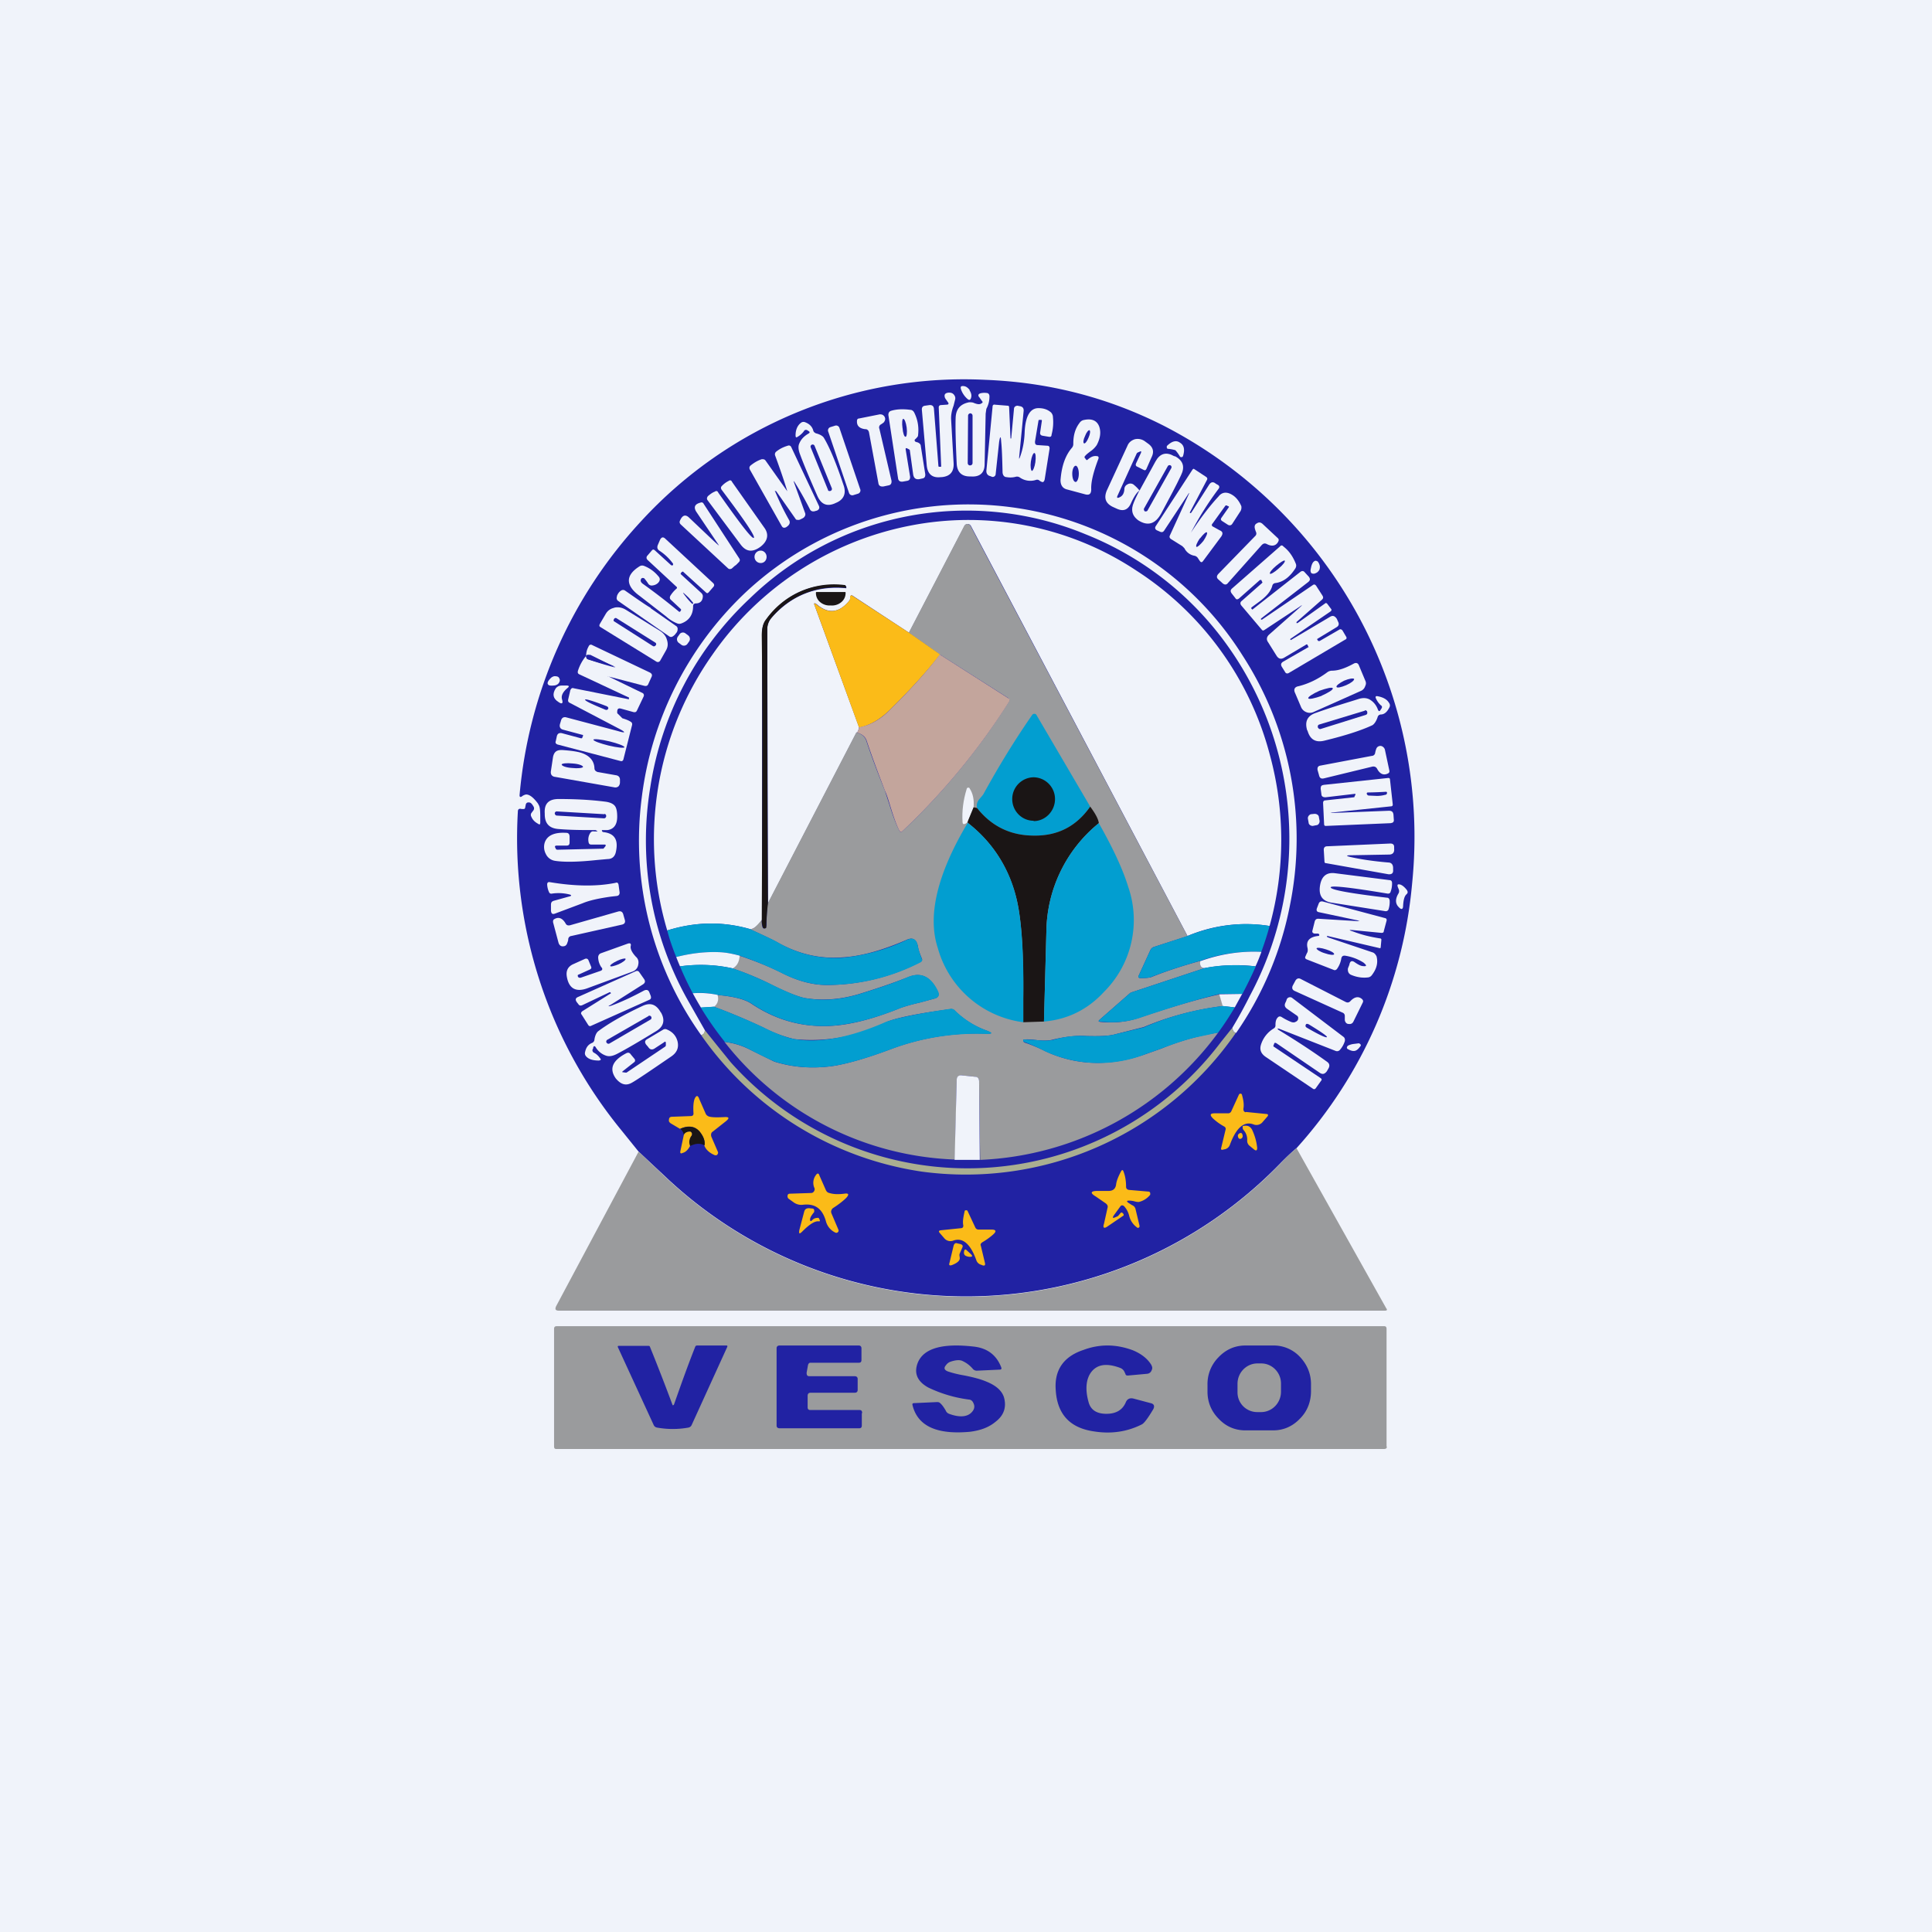 <!-- by TradingView --><svg width="56" height="56" viewBox="0 0 56 56" xmlns="http://www.w3.org/2000/svg"><path fill="#F0F3FA" d="M0 0h56v56H0z"/><path d="M37.58 33.28c-.18.15-.33.3-.45.42a12.68 12.68 0 0 1-17.85.4l-.77-.72-.5-.62a13.36 13.36 0 0 1-3-9.23c0-.08.04-.1.11-.08h.04c.03 0 .05 0 .06-.03l.02-.1c.01-.04.04-.07.1-.06.04 0 .08.04.12.11a.1.1 0 0 1 0 .12l-.06.08a.1.1 0 0 0 0 .1c.04.1.11.16.2.21.04.03.06.02.06-.04v-.16c0-.19-.01-.31-.06-.37v-.01c-.14-.19-.26-.28-.36-.27a.28.28 0 0 0-.12.06c-.04.02-.06.01-.06-.04a13.4 13.4 0 0 1 3.53-7.95 12.7 12.7 0 0 1 9.98-4.09c1.82.07 3.55.51 5.18 1.34a13.4 13.4 0 0 1 7.18 13.27 13.2 13.2 0 0 1-3.35 7.66Z" fill="#2122A3"/><path d="M28.1 11.31c.06.09.07.17.04.24-.02.05-.05.05-.09.02a.65.65 0 0 1-.2-.3c-.01-.06 0-.08.06-.08.08 0 .14.04.2.12ZM27.28 13.5l-.07-1.69c0-.05.03-.07.08-.07l.14-.01c.07 0 .08-.03.04-.08l-.07-.1a.78.78 0 0 0-.01-.02c-.03-.09 0-.14.11-.15.06 0 .11.01.15.06.04.05.05.1.03.16l-.04.16c-.06.16-.08.3-.07.42l.07 1.23c.02.26-.1.4-.35.42h-.02c-.25.03-.39-.09-.41-.36l-.14-1.6c0-.07.03-.1.09-.11l.14-.02c.07 0 .11.03.12.1l.13 1.66c0 .02 0 .02.02.03h.04c.02 0 .02 0 .02-.02Z" fill="#F0F3FA"/><path d="m28.46 11.62-.07-.1c-.05-.05-.04-.1.03-.12.04-.01.1-.02.17-.01.06 0 .09.04.09.1 0 .13-.03.25-.09.36l-.02.14-.03 1.46c0 .25-.13.38-.4.36h-.03c-.24 0-.37-.13-.38-.38-.03-.63-.04-1.07-.03-1.32.01-.26.14-.4.39-.45.05 0 .1 0 .14.02.1.04.17.05.22.01.04-.02.04-.04.01-.07ZM29.56 13.26c.08-.21.13-.46.14-.73.02-.47.16-.7.4-.7.15 0 .27.04.37.13.03.04.05.08.05.13.02.19 0 .36-.04.51 0 .05-.03.07-.08.06l-.18-.03c-.06-.01-.08-.05-.07-.1l.05-.34-.01-.02h-.06c-.02 0-.03.01-.03.03l-.1.6c0 .06.01.09.06.1l.3.02c.05 0 .07.04.06.1l-.14.88c-.02.07-.05.09-.1.06a.15.15 0 0 1-.05-.03.1.1 0 0 0-.1-.02.53.53 0 0 1-.47-.07.14.14 0 0 0-.12-.02.6.6 0 0 1-.26.01c-.07 0-.11-.05-.12-.13-.01-.42-.02-.72-.04-.89-.01-.18-.03-.18-.06 0l-.1.93c0 .03-.02.06-.04.07a.08.08 0 0 1-.09 0l-.06-.02c-.06-.03-.08-.08-.08-.14l.18-1.86c0-.05.03-.07.07-.06l.37.03c.03 0 .04.02.04.05l.04.9h.02l.08-.85c0-.07.05-.1.11-.1l.04.01c.1.01.14.06.13.15l-.13 1.34c0 .05 0 .05.02 0ZM26.53 12.8a.2.2 0 0 0 .06.02c.06.02.1.06.1.11l.13.82c0 .07-.02.11-.09.12l-.09.02c-.1.01-.15-.03-.17-.13l-.1-.72-.03-.02-.06-.03c-.02 0-.03 0-.03.03l.13.8c0 .07-.02.11-.1.12l-.11.02c-.08.01-.13-.02-.14-.1l-.28-1.83c0-.06.02-.1.07-.12.16-.05.35-.06.57-.03.05 0 .09.04.11.08.1.2.14.42.11.66 0 .02-.01.04-.04.07a.32.32 0 0 1-.04.04c-.03.02-.02.05 0 .07Z" fill="#F0F3FA"/><path d="M28.13 11.98a.07.07 0 0 0-.07.07l-.01 1.37c0 .04.03.07.06.07h.01c.04 0 .07-.03.07-.07v-1.37a.07.07 0 0 0-.06-.07Z" fill="#2122A3"/><path d="M25.08 12.44c-.17-.02-.25-.1-.24-.24 0-.04.02-.07.06-.07l.6-.12c.06 0 .1.01.14.07.03.06.02.1-.02.16a.65.65 0 0 1-.1.07.1.1 0 0 0-.03.12l.35 1.5c.01.08-.02.13-.09.14l-.14.03c-.09.01-.14-.02-.15-.1l-.27-1.46c-.01-.06-.05-.1-.1-.1Z" fill="#F0F3FA"/><path d="M26.16 12.4c.01.15.05.27.09.26.03 0 .05-.12.03-.27-.02-.14-.06-.25-.1-.25-.03 0-.04.13-.02.27Z" fill="#2122A3"/><path d="M31.45 13.22c-.02.02-.02.04 0 .06l.03.04c.01.02.03.02.05 0 .09-.08.17-.11.25-.1.06 0 .08.03.05.1-.14.37-.21.66-.2.86 0 .13-.05.18-.17.15l-.52-.14c-.14-.03-.2-.13-.2-.27.03-.41.14-.72.33-.94a.17.17 0 0 0 .04-.12c0-.23.05-.43.18-.6a.2.2 0 0 1 .1-.08c.24-.06.4 0 .47.18.06.17.03.35-.07.54a.69.69 0 0 1-.18.18c-.08.06-.13.1-.16.14ZM23.43 12.57c.05-.03.05-.05 0-.08l-.03-.02c-.04-.02-.08-.01-.1.03a.6.6 0 0 1-.18.16c-.04.03-.06.02-.06-.04 0-.17.06-.29.15-.36a.12.12 0 0 1 .13-.02c.13.05.2.13.23.23.01.05.04.07.08.09.12.03.2.08.23.13.18.3.37.77.57 1.37.09.25 0 .43-.23.52l-.02.01c-.23.1-.4.03-.51-.22-.22-.5-.39-.9-.5-1.2-.05-.13-.06-.24-.02-.32.05-.12.14-.21.26-.28ZM24.2 12.34l-.13.04a.1.1 0 0 0-.06.14l.6 1.77a.1.1 0 0 0 .13.06l.13-.04a.1.1 0 0 0 .06-.14l-.6-1.77a.1.1 0 0 0-.13-.06Z" fill="#F0F3FA"/><path d="M31.45 12.64c-.05.1-.06.2-.03.21.03.02.09-.06.13-.16.05-.11.06-.2.03-.22-.03-.01-.09.06-.13.17Z" fill="#2122A3"/><path d="M33.03 14.22c-.07.04-.16.17-.25.37-.09.2-.23.24-.42.15l-.11-.05c-.2-.1-.26-.25-.17-.47l.6-1.3c.04-.1.12-.16.22-.19.1-.02.19 0 .27.05l.11.08c.14.1.18.23.1.39l-.15.34c-.02.04-.04.05-.08.03l-.18-.09c-.05-.02-.06-.05-.04-.1l.14-.3c.02-.05 0-.06-.03-.04l-.07.03-.02.02-.55 1.21c-.04.08-.02.1.06.06.08-.04.12-.11.13-.22 0-.07.03-.12.09-.15a.16.16 0 0 1 .17 0c.05.04.12.1.18.18ZM34.2 12.83c.12.07.15.2.09.39-.01.02-.02.03-.04.03s-.04 0-.05-.02a1.07 1.07 0 0 0-.13-.18 1 1 0 0 0-.21-.04.04.04 0 0 1-.04-.03v-.05c.14-.14.27-.18.38-.1Z" fill="#F0F3FA"/><path d="M23.53 12.89a.06.06 0 0 0-.03.08l.5 1.23c0 .03.04.04.07.03a.06.06 0 0 0 .04-.08l-.5-1.23a.06.06 0 0 0-.08-.03Z" fill="#2122A3"/><path d="M23.23 15.04a.3.3 0 0 1-.07.03c-.05 0-.09 0-.1-.03l-.56-.8-.03-.01c-.01 0-.02 0 0 .02.1.24.23.52.4.82.04.07.02.13-.04.18l-.04.03c-.06.03-.1.02-.13-.03l-.92-1.63c-.03-.05-.02-.1.02-.13.1-.08.2-.14.32-.18.05 0 .08 0 .11.04l.63.89s-.1-.35-.35-1.03a.1.1 0 0 1 .03-.12c.1-.08.2-.13.33-.17.05-.02.09 0 .11.05l.8 1.7c.02.06 0 .1-.06.13l-.04.01c-.08.03-.14.01-.17-.06a10.44 10.44 0 0 0-.46-.81v.03l.33.91c.01.04 0 .08-.04.12a.29.29 0 0 1-.07.04Z" fill="#F0F3FA"/><path d="M29.88 13.38c-.02.14 0 .26.03.27.03 0 .08-.11.1-.25.02-.15.01-.27-.03-.27-.03 0-.08.1-.1.25Z" fill="#2122A3"/><path d="m33.03 14.22.46-.84c.13-.24.31-.29.54-.16l.04.01c.23.13.28.31.16.55-.14.3-.34.67-.57 1.1-.17.31-.39.38-.67.2-.13-.1-.19-.21-.17-.37.01-.08.07-.22.16-.4l.05-.1Z" fill="#F0F3FA"/><path d="M31.08 13.73c0 .13.04.24.1.24.04 0 .09-.1.09-.24 0-.12-.04-.23-.09-.23-.05 0-.1.1-.1.23ZM33.93 13.5v-.01a.06.06 0 0 0-.08.02l-.69 1.23c-.01.02 0 .06.02.08.03.01.07 0 .08-.02l.69-1.23a.06.06 0 0 0-.02-.08Z" fill="#2122A3"/><path d="m34.53 14.86.51-.8c.06-.1.13-.1.2-.04l.07.04c.04.03.04.07.01.11a9.2 9.2 0 0 0-.8 1.27c.26-.4.53-.76.8-1.05.1-.13.24-.14.39-.05.12.07.21.19.27.33.01.05 0 .1-.02.14l-.24.37c-.03.05-.08.06-.13.03l-.17-.11c-.04-.03-.04-.06-.01-.1l.21-.3v-.02l-.05-.02c-.02-.02-.05-.01-.06.01l-.36.5c-.04.04-.03.08.02.1l.18.1c.1.04.1.1.05.18l-.52.7c-.04.06-.07.06-.11 0l-.04-.06a.16.16 0 0 0-.1-.08.4.4 0 0 1-.3-.22l-.06-.06-.32-.2c-.05-.03-.06-.07-.04-.11l.54-1.18c.03-.06.02-.07-.02 0l-.68 1.03c-.03.05-.07.07-.13.04l-.09-.04c-.05-.03-.06-.07-.03-.12l1.06-1.63c.02-.03.04-.04.06-.02l.35.23c.02.02.03.04.02.07l-.5.95v.02c.01.01.02 0 .04-.01ZM22.04 15.85c-.22.16-.4.15-.56-.05l-.97-1.3c-.03-.04-.02-.08.01-.12.06-.05.12-.1.2-.13.04-.03.08-.02.1.03.64.91.98 1.35 1.03 1.31.05-.04-.26-.5-.93-1.39-.03-.04-.03-.08 0-.11a.68.68 0 0 1 .2-.15c.04-.03.08-.02.1.03l.93 1.32c.15.2.1.4-.11.56ZM21.31 16.39l-.1.09c-.04.02-.07.02-.1 0l-1.38-1.28c-.03-.03-.04-.07-.02-.11.07-.16.16-.19.27-.08.57.54.85.81.86.8l-.66-.98c-.08-.13-.04-.22.12-.26.05-.02.08 0 .1.04l1.03 1.58c.02.03.02.07-.01.1a2.3 2.3 0 0 1-.1.1ZM35.83 29.94c-.06-.01-.1-.06-.11-.15.18-.3.35-.61.51-.93a9.63 9.63 0 0 0-.8-10.35 9.26 9.26 0 0 0-3.98-3.03 9.02 9.02 0 0 0-9.71 1.86 9.46 9.46 0 0 0-2.89 5.47 9.44 9.44 0 0 0 1.08 6.17l.5.88c0 .09-.04.13-.11.14a9.72 9.72 0 0 1-1.72-6.87 9.83 9.83 0 0 1 2.97-5.92 9.46 9.46 0 0 1 9.05-2.24 9.35 9.35 0 0 1 5.39 4.02 9.76 9.76 0 0 1 1.38 7.25 9.74 9.74 0 0 1-1.56 3.7Z" fill="#F0F3FA"/><path d="M36.8 26.84a4.35 4.35 0 0 0-2.38.29l-6.28-11.89a.1.1 0 0 0-.09-.05.1.1 0 0 0-.09.05l-1.61 3.1-1.63-1.07c-.03-.02-.05-.02-.07.01v.04c0 .04-.02.07-.04.1-.29.35-.6.38-.93.1-.08-.06-.1-.04-.06.05l1.28 3.51c-.02.1-.04.15-.07.15l-2.57 4.96-.02-7.94a.5.5 0 0 1 .12-.34c.57-.65 1.3-.94 2.16-.86.01 0 .02 0 .01-.01V17l-.03-.03c-.96-.1-1.72.23-2.3 1-.08.1-.12.25-.11.45v8.24c-.14.2-.26.28-.35.27-.8-.23-1.6-.21-2.4.04a9.28 9.28 0 0 1 1.3-7.98 9.1 9.1 0 0 1 5.72-3.75 8.8 8.8 0 0 1 6.58 1.3 9.1 9.1 0 0 1 3.87 5.35 9.37 9.37 0 0 1-.01 4.95ZM36.57 15.8l-.97 1.09c-.05.07-.11.07-.18 0l-.1-.09c-.06-.05-.06-.1-.01-.16l1.07-1.1a.1.1 0 0 0 .03-.11.72.72 0 0 1-.04-.12c-.01-.06 0-.11.06-.14.06-.04.11-.03.16.01l.45.42c.03.03.03.06.01.1-.06.12-.18.15-.33.07-.06-.03-.1-.02-.15.03Z" fill="#F0F3FA"/><path d="m34.43 27.13-.99.32a.17.17 0 0 0-.1.1l-.33.72c-.03.05-.01.08.05.08.17 0 .28-.01.34-.04.45-.18.92-.33 1.4-.46-.03.14.01.21.12.21l-2.11.7a.18.18 0 0 0-.06.03l-.88.77c-.04.04-.03.05.02.06.4.04.79 0 1.13-.12.89-.3 1.66-.53 2.33-.68l.1.34c-.8.1-1.56.3-2.3.61l-.83.21c-.18.05-.45.06-.83.05-.3-.02-.62.02-.96.1-.13.04-.31.04-.55.01a1.63 1.63 0 0 0-.3-.01c-.01 0-.02 0-.02.02v.04l.04.03c.18.06.38.14.6.25.9.42 1.88.45 2.92.08l.45-.16a7.2 7.2 0 0 1 1.64-.46 9.03 9.03 0 0 1-6.9 3.69l-.03-2.27c0-.09-.04-.13-.12-.14l-.38-.04c-.1 0-.14.04-.15.14l-.05 2.3A8.89 8.89 0 0 1 21 30.2c.25.03.5.1.75.23l.69.34c.54.17 1.1.21 1.69.13.4-.06.97-.22 1.69-.49a7.1 7.1 0 0 1 2.75-.45c.2.01.2-.02.02-.09a2.53 2.53 0 0 1-.92-.58.14.14 0 0 0-.12-.04c-.98.13-1.6.26-1.87.38a4.81 4.81 0 0 1-2.65.49 3.8 3.8 0 0 1-.91-.34c-.47-.22-.94-.42-1.43-.6.1-.08.14-.19.1-.34.46.04.8.12 1 .26.66.44 1.37.65 2.12.64.61 0 1.34-.18 2.18-.52.11-.04.3-.1.57-.16l.44-.12c.1-.03.13-.1.08-.2-.2-.43-.48-.57-.85-.42-.43.17-.9.33-1.42.49-.56.17-1.09.2-1.58.12-.2-.04-.56-.18-1.05-.43a8.3 8.3 0 0 0-1.05-.43c.12-.07.19-.2.2-.37.42.14.83.3 1.23.5.47.24.9.35 1.3.35a5.9 5.9 0 0 0 2.72-.67c.04-.02.06-.05.04-.1-.06-.14-.1-.25-.11-.33-.04-.22-.15-.3-.35-.2-.7.3-1.3.47-1.85.5-.65.05-1.27-.1-1.85-.42-.14-.08-.41-.21-.83-.4.1.01.2-.08.35-.27 0 .08 0 .15.02.21.01.03.03.05.06.04.02 0 .03 0 .04-.02l.02-.07c0-.25.01-.46.03-.63l2.57-4.96c.15.04.25.12.29.24.15.45.33.93.54 1.45l.14.43c.1.33.2.58.28.73.02.04.05.05.08.02a19.4 19.4 0 0 0 3.1-3.77c.02-.04 0-.07-.03-.1l-1.98-1.26-.9-.63 1.61-3.1a.1.1 0 0 1 .1-.05.1.1 0 0 1 .08.05l6.29 11.89Z" fill="#9A9B9D"/><path d="M34.78 15.6c-.08.12-.13.23-.1.25.02.02.11-.06.2-.17.08-.12.13-.23.1-.25-.02-.02-.11.06-.2.18Z" fill="#2122A3"/><path d="M20.09 17.57c0 .25-.12.42-.34.5a.16.16 0 0 1-.12 0c-.1-.04-.21-.1-.32-.2l-.76-.59c-.42-.3-.43-.6-.02-.86a.14.14 0 0 1 .13-.02 1 1 0 0 1 .42.3c.06.06.06.13-.01.2a.27.27 0 0 1-.16.07.12.12 0 0 1-.12-.05 1.2 1.2 0 0 0-.12-.16c-.06-.02-.09 0-.1.06 0 .04.02.07.06.1.35.25.7.52 1.04.8.02.02.03.02.05 0l.02-.03v-.03l-.3-.28c-.03-.03-.03-.07-.01-.11a.9.9 0 0 1 .17-.2c.03-.02.03-.05 0-.07l-.83-.77c-.04-.04-.04-.09 0-.13l.12-.14c.03-.04.06-.04.1 0l.46.42.02.01c.02 0 .03 0 .04-.02v-.03a1.5 1.5 0 0 0-.4-.38c-.06-.04-.07-.1-.04-.17l.06-.14c.04-.08.09-.1.16-.03l1.38 1.28c.04.04.04.08 0 .12l-.13.15c-.03.03-.05.03-.08 0l-.65-.59c-.01-.02-.03-.01-.05 0l-.03.04v.02l.6.55c.03.03.05.07.04.12-.01.11-.08.18-.2.18-.05 0-.08.03-.08.08ZM37.65 17.6l-1 .66c-.03.02-.05.02-.07 0l-.6-.71c-.04-.05-.03-.1.01-.13l.59-.52c.01-.01.02-.03 0-.04l-.02-.05h-.04l-.61.54c-.04.03-.08.03-.1-.01l-.11-.14c-.04-.06-.04-.1.02-.15l1.38-1.21c.03-.04.07-.04.1 0 .17.13.28.3.36.5.02.05.01.09-.01.13-.16.25-.35.4-.58.43a.1.1 0 0 0-.09.07c-.04.17-.18.33-.42.5l-.19.14v.03l.03.03 1.4-1.1c.05-.03.09-.02.12.02l.12.13c.04.06.04.1-.02.15l-1.37 1.06v.03h.03l1.47-1c.04-.03.07-.02.1.02l.18.28c.03.05.03.08-.01.12l-.74.65v.03h.03l.8-.57c.02-.02.04-.01.06.01l.12.16c.01.02 0 .04-.02.06l-1.17.8v.01c0 .02.01.02.02.02l1.13-.67c.08-.05.14-.03.2.06l.03.07c.04.07.03.13-.04.17l-.56.34v.02l.03.04h.04l.57-.33c.03-.02.06-.01.09.02l.1.17c.03.04.03.08-.02.1l-1.64.97c-.04.02-.08.01-.1-.03l-.1-.16c-.03-.06-.02-.1.04-.14l.73-.42c.01 0 .02-.01 0-.02l-.02-.05c-.01-.01-.03-.02-.05 0l-.64.38c-.08.04-.14.03-.2-.05l-.25-.4c-.06-.08-.05-.16.03-.23l.87-.77c.11-.1.1-.1-.01-.02ZM22.05 16.32c.1 0 .17-.08.17-.18 0-.1-.08-.18-.17-.18-.1 0-.18.08-.18.18 0 .1.08.18.18.18Z" fill="#F0F3FA"/><path d="M37.06 16.48c.12-.1.2-.2.18-.23-.02-.02-.13.05-.25.15-.12.1-.2.2-.18.23.02.02.13-.04.25-.15Z" fill="#2122A3"/><path d="M38.25 16.5c-.03.07-.08.11-.16.13-.06 0-.09-.01-.1-.06-.01-.03 0-.08.02-.16.02-.07.05-.12.07-.13.04-.04.08-.03.12 0 .05.07.07.14.05.21Z" fill="#F0F3FA"/><path d="M22.26 26.19a6.56 6.56 0 0 0-.05.7.07.07 0 0 1-.04.02c-.03 0-.05 0-.06-.04a.59.59 0 0 1-.03-.2c.02-4.03.02-6.77 0-8.25 0-.2.04-.36.12-.46a2.42 2.42 0 0 1 2.3-1l.02.04.01.04h-.01a2.43 2.43 0 0 0-2.16.87.5.5 0 0 0-.12.34c0 2.61 0 5.26.02 7.94Z" fill="#1A1515"/><path d="m18.86 17.63.73.51a.1.1 0 0 1 .05.11c0 .04-.02.08-.05.11a.27.27 0 0 1-.08.08c-.04.03-.08.03-.12 0a435.6 435.6 0 0 1-1.47-1.02.1.1 0 0 1-.04-.12c0-.03.02-.07.04-.1a.26.26 0 0 1 .08-.08.1.1 0 0 1 .12 0c.33.23.57.4.74.5Z" fill="#F0F3FA"/><path d="M24.49 17.16c.01 0 .02 0 .02.02v.01c0 .1-.04.19-.12.26a.42.42 0 0 1-.3.1h-.03a.42.42 0 0 1-.29-.1.34.34 0 0 1-.12-.26c0-.02 0-.03.02-.03h.82Z" fill="#1A1515"/><path d="M20.06 17.5a1.84 1.84 0 0 1-.17-.19c-.14-.18-.12-.17.08.02l.12.14v.03h-.03Z" fill="#2122A3"/><path d="m26.35 18.34.9.63c-.37.48-.86 1.02-1.47 1.62-.29.28-.58.44-.88.5l-1.28-3.52c-.04-.1-.02-.1.06-.04.33.27.64.24.93-.11a.13.13 0 0 0 .03-.1v-.04c.03-.03.05-.03.07-.01l1.64 1.07Z" fill="#FBBB18"/><path d="M17.41 18.18c-.04-.02-.05-.05-.02-.1l.17-.29c.06-.1.14-.15.26-.18.11-.02.22 0 .33.07l.97.6c.1.06.18.15.21.26.04.12.03.22-.03.32l-.17.3c-.03.03-.06.04-.1.02l-1.62-1Z" fill="#F0F3FA"/><path d="m19 18.63-1.13-.71a.05.05 0 0 0-.07.02c-.02.03-.02.06 0 .07l1.13.72c.03.01.06 0 .07-.02a.05.05 0 0 0 0-.08Z" fill="#2122A3"/><path d="m19.95 18.42-.08-.06a.12.12 0 0 0-.17.02l-.05.07a.13.13 0 0 0 .02.18l.08.06c.05.04.13.03.17-.02l.05-.07a.13.13 0 0 0-.02-.18ZM16.99 19.01c0 .06.02.09.05.1a14.22 14.22 0 0 0 .8.22 30.62 30.62 0 0 0-.8-.35.09.09 0 0 0-.05.03c0-.1.02-.18.07-.27.02-.05.06-.07.11-.04l1.66.79c.06.03.08.07.06.12l-.1.22c-.02.05-.06.06-.11.05l-1.04-.27c-.05-.02-.05-.01 0 0l.99.48c.03.02.04.05.03.09l-.2.42c-.02.04-.05.05-.1.04l-.36-.1c-.08-.02-.11.01-.11.1 0 .02 0 .04.02.05l.13.13c.1.03.18.06.24.1.04.02.05.06.04.1l-.25.99c-.01.04-.04.06-.08.05l-1.83-.48c-.05-.02-.07-.05-.05-.1l.03-.14c.02-.08.07-.1.14-.09l.56.15c.02 0 .04 0 .04-.03l.02-.04c0-.02 0-.03-.02-.03l-.56-.15c-.08-.02-.11-.08-.09-.16l.03-.1c.02-.08.07-.11.14-.1l1.51.4c.23.07.24.04.03-.07l-1.43-.75c-.04-.02-.05-.05-.04-.1l.06-.26c.02-.05.05-.08.1-.06l1.6.32v-.04c0-.01 0-.02-.02-.02l-1.41-.66c-.05-.02-.06-.05-.05-.1.05-.16.13-.31.24-.44Z" fill="#F0F3FA"/><path d="M24.83 21.23c.02 0 .05-.05.07-.15.3-.05.6-.21.88-.49.61-.6 1.1-1.14 1.46-1.62l1.99 1.27c.04.02.04.05.02.1a19.4 19.4 0 0 1-3.1 3.76c-.03.03-.05.02-.08-.02-.08-.15-.17-.4-.27-.73-.06-.2-.11-.35-.15-.43-.2-.52-.38-1-.53-1.45-.04-.12-.14-.2-.3-.24Z" fill="#C3A59C"/><path d="M16.99 19.01a.09.09 0 0 1 .06-.03h.06a30.6 30.6 0 0 1 .73.37c-.24-.06-.5-.14-.8-.24-.03-.01-.05-.04-.05-.1Z" fill="#2122A3"/><path d="M38.61 19.44c.19 0 .4-.08.62-.2.07-.04.13-.03.16.05l.18.43c.03.06.03.11 0 .17a.22.22 0 0 1-.11.13l-1.39.62a.26.26 0 0 1-.21 0 .27.27 0 0 1-.15-.15l-.17-.4c-.05-.1-.02-.18.1-.2.28-.07.56-.2.84-.41a.24.24 0 0 1 .13-.04ZM16.21 19.66c.03.05.02.1-.03.16a.21.21 0 0 1-.13.05c-.1.01-.15 0-.17-.04-.02-.03 0-.09.07-.16a.2.2 0 0 1 .12-.07c.07 0 .12.01.14.06Z" fill="#F0F3FA"/><path d="M39.02 19.86c.14-.06.24-.14.23-.18-.02-.03-.15-.01-.29.05-.14.07-.24.15-.22.18.01.04.14.01.28-.05Z" fill="#2122A3"/><path d="M16.28 19.87h.14c.08 0 .09.03.02.08-.13.11-.18.22-.15.32.04.12 0 .15-.1.08-.16-.1-.19-.23-.08-.4.04-.05.1-.08.17-.08Z" fill="#F0F3FA"/><path d="M38.3 20.17c.2-.09.35-.18.33-.22-.01-.04-.18 0-.38.07-.2.09-.34.18-.33.22.02.04.19 0 .39-.07Z" fill="#2122A3"/><path d="M39.94 20.57c.02.05.05.06.08 0l.02-.03c.03-.04.02-.08-.02-.1a.62.62 0 0 1-.14-.2c-.02-.05 0-.07.05-.06.16.03.27.09.33.19.03.04.04.09.01.14-.06.12-.14.2-.25.2a.1.1 0 0 0-.09.08c-.04.12-.1.2-.15.23-.32.15-.78.3-1.4.45-.25.06-.41-.04-.48-.29l-.01-.01c-.08-.26.01-.43.26-.51.5-.18.92-.3 1.23-.4.13-.04.23-.03.31.01.11.06.2.16.25.3Z" fill="#F0F3FA"/><path d="M17.63 20.54c-.02.04-.05.05-.11.02-.39-.16-.57-.25-.56-.28 0-.03.21.03.6.18.06.02.08.05.07.08ZM39.56 20.6l-1.32.4a.06.06 0 0 0-.04.08v.01c.02.03.05.05.08.04l1.31-.41c.03-.01.05-.04.04-.07v-.02a.06.06 0 0 0-.07-.04Z" fill="#2122A3"/><path d="M31.6 23.38c-.4.57-.94.85-1.63.84-.68 0-1.23-.27-1.65-.8-.02-.09 0-.17.06-.25.08-.09.13-.15.14-.18.44-.8.9-1.55 1.4-2.27a.07.07 0 0 1 .06-.03c.03 0 .05.01.06.03l1.56 2.66Z" fill="#029ED0"/><path d="M17.64 21.61c.25.06.45.08.46.05 0-.04-.19-.11-.43-.17-.25-.06-.46-.08-.47-.05 0 .04.2.11.44.17Z" fill="#2122A3"/><path d="M39.92 22.29c-.03-.06-.08-.08-.14-.07l-1.4.34c-.08.02-.13 0-.15-.1l-.04-.14c-.01-.07.01-.12.09-.13l1.48-.28a.1.1 0 0 0 .1-.09.64.64 0 0 1 .03-.11c.02-.06.07-.09.13-.09.06.01.1.05.12.1l.13.61c.01.04 0 .07-.04.09-.12.06-.23.02-.31-.13ZM17.34 22.38l.51.09c.08.01.12.06.12.13v.07c0 .05-.01.08-.04.12a.14.14 0 0 1-.13.03l-1.7-.3c-.1-.01-.15-.07-.13-.18l.06-.4c.03-.14.1-.2.24-.2h.03c.28.02.48.05.6.1.2.08.32.22.33.42 0 .07.04.1.1.12Z" fill="#F0F3FA"/><path d="M16.58 22.26c.17.02.31 0 .32-.03 0-.04-.13-.09-.3-.1-.18-.02-.32 0-.32.03 0 .04.13.09.3.1Z" fill="#2122A3"/><path d="M29.96 23.8c.34 0 .62-.29.62-.64a.63.63 0 0 0-.62-.63.63.63 0 0 0-.62.63c0 .35.28.63.62.63Z" fill="#1A1515"/><path d="m38.73 23.56 1.53-.06c.08 0 .12.03.13.11l.01.14c.01.07-.02.1-.09.11l-1.88.08c-.03 0-.05-.01-.05-.05l-.03-.62c0-.04.02-.07.06-.07l.83-.09c.01 0 .02 0 .02-.02l.03-.06c0-.01 0-.02-.02-.02l-.85.1c-.08 0-.12-.03-.12-.1l-.02-.15c0-.07.02-.1.09-.11l1.87-.2c.03 0 .05.01.05.05l.08.72c0 .03-.01.04-.03.05l-1.61.17c-.22.02-.22.03 0 .02ZM28.22 23.4l-.16.4c-.03.05-.06.07-.09.08-.04.02-.07 0-.07-.05-.02-.32.02-.64.12-.96 0-.02.02-.04.04-.04s.04 0 .05.03c.09.14.13.32.11.54Z" fill="#F0F3FA"/><path d="m39.91 23.07-.23-.01c-.03 0-.05-.02-.06-.04-.01-.03 0-.05.03-.05a11.1 11.1 0 0 0 .52-.02c.03 0 .04.02.03.05 0 .02-.03.04-.06.04-.07.02-.15.03-.23.03Z" fill="#2122A3"/><path d="m17.32 24.1-.02-.02-.04-.02c-.36 0-.71 0-1.07-.03-.27-.02-.4-.16-.4-.43v-.02c-.02-.28.11-.42.4-.42.46 0 .92.02 1.38.08.12.02.21.06.26.13.04.06.06.16.06.3 0 .2-.07.32-.2.37a.3.3 0 0 1-.14.02h-.08c-.02 0-.03 0-.02.03.01.02.03.03.05.03.32.04.43.23.35.58-.03.13-.11.2-.24.2l-.33.03c-.56.06-.96.06-1.2.02a.35.35 0 0 1-.26-.2.43.43 0 0 1-.03-.33c.07-.2.27-.3.62-.28.07 0 .1.04.1.12v.15c0 .07-.02.1-.09.1h-.28c-.05 0-.07.02-.04.07l.02.04.03.01 1.3-.03h.04l.05-.06c.03-.04.02-.06-.02-.06h-.38c-.05 0-.07-.02-.08-.07-.02-.1 0-.2.06-.28.03-.03.06-.04.1-.03h.1Z" fill="#F0F3FA"/><path d="M28.32 23.42c.42.53.97.8 1.65.8.69.01 1.23-.27 1.63-.84.15.2.24.37.25.48A4.1 4.1 0 0 0 30.33 27l-.07 2.61-.6.02v-.69c.01-1.3-.05-2.24-.18-2.82-.22-.95-.7-1.7-1.43-2.27v-.04l.17-.41.1.02Z" fill="#1A1515"/><path d="m17.52 23.6-1.37-.08a.06.06 0 0 0-.07.05c0 .04.03.07.06.07l1.37.08c.03 0 .06-.03.06-.06a.06.06 0 0 0-.05-.07Z" fill="#2122A3"/><path d="m38.1 23.59-.1.01c-.05.01-.1.07-.09.13l.02.11c0 .06.06.1.12.1l.1-.02c.06 0 .1-.06.1-.12l-.02-.11c0-.06-.06-.1-.12-.1Z" fill="#F0F3FA"/><path d="M29.66 29.63a2.97 2.97 0 0 1-2.48-2.16c-.3-.92-.02-2.13.87-3.62a3.87 3.87 0 0 1 1.43 2.27c.13.58.2 1.52.18 2.82v.69ZM31.85 23.86c.42.74.7 1.35.85 1.84a2.94 2.94 0 0 1-.7 3.05c-.47.51-1.05.8-1.74.86l.07-2.61a4.1 4.1 0 0 1 1.52-3.14Z" fill="#029ED0"/><path d="M39.14 24.79c-.12 0-.13.02 0 .05.26.06.63.12 1.1.16.09 0 .14.06.14.16v.05c.01.1-.04.14-.14.13l-1.8-.32c-.04 0-.05-.02-.05-.06l-.02-.33c0-.06.03-.1.1-.1l1.83-.08c.07 0 .11.03.11.1v.05c.01.11-.04.17-.15.17l-1.12.02ZM38.57 25.72c0 .07.53.17 1.63.3.05 0 .07.03.08.08a.7.7 0 0 1-.03.25c-.01.04-.05.07-.1.06l-1.58-.25c-.24-.05-.35-.2-.31-.48.04-.27.18-.4.43-.37l1.58.2c.06 0 .08.04.08.09 0 .08-.01.16-.04.24-.01.05-.05.07-.1.06-1.08-.18-1.63-.24-1.64-.18ZM16.48 25.92a1.3 1.3 0 0 0-.47-.02c-.05.01-.08 0-.1-.05a.61.61 0 0 1-.05-.21c0-.06.03-.08.08-.07.72.12 1.35.13 1.9.02.05-.02.08 0 .09.06l.03.22c0 .05-.02.09-.08.1l-.18.02c-.35.05-.62.11-.81.19l-.8.3c-.08.03-.11 0-.12-.08v-.17c0-.07.02-.1.08-.12l.43-.12c.1-.02.1-.05 0-.07ZM40.54 25.77l-.02-.05c-.03-.08-.01-.1.07-.08.06.02.13.08.19.16.03.05.03.08-.01.12-.06.05-.09.16-.1.33 0 .11-.05.13-.13.04-.1-.1-.1-.24 0-.4a.14.14 0 0 0 0-.12ZM39.36 26.68l-1.13-.24c-.06-.01-.08-.05-.06-.11l.05-.13c.02-.06.06-.08.12-.07l1.8.48c.05.01.06.04.05.08l-.08.3c0 .04-.03.05-.07.05l-.82-.08c-.13-.01-.13 0 0 .04.26.1.52.16.78.2.03 0 .04.02.04.04l-.02.22c0 .02-.02.03-.04.02l-1.5-.35c-.01 0-.02 0-.02.02l.03.02 1.31.44c.04.02.07.05.1.11.05.19 0 .37-.14.55a.16.16 0 0 1-.1.06c-.16.02-.32 0-.49-.07-.08-.03-.11-.1-.1-.19l.04-.1c.02-.12.08-.14.17-.07.09.06.15.09.2.1.14.02.15-.01.04-.1a1.4 1.4 0 0 0-.54-.2c-.05 0-.08.01-.1.07a.72.72 0 0 1-.13.32c-.03.03-.06.04-.1.02l-.77-.3c-.05-.02-.06-.05-.04-.09l.04-.09c.03-.04.03-.1.02-.15-.05-.2.05-.32.3-.35.03 0 .04-.01.04-.03 0-.02-.01-.03-.04-.04h-.1c-.05-.01-.07-.04-.06-.08l.07-.28c.02-.05.05-.07.1-.07l1.14.07c.07 0 .07 0 0-.02ZM16.39 26.76c.03.06.07.07.13.06l1.4-.4c.08-.02.13.01.15.1l.04.14c.02.07 0 .12-.08.14l-1.47.33a.1.1 0 0 0-.09.1c0 .04-.02.08-.03.11-.02.06-.06.09-.13.09-.06 0-.1-.04-.12-.1l-.16-.6c0-.04 0-.07.04-.09.12-.07.23-.03.32.12Z" fill="#F0F3FA"/><path d="M21.74 26.93c.41.19.7.32.83.4.58.33 1.2.47 1.85.43a5.6 5.6 0 0 0 1.85-.51c.2-.1.31-.02.34.2.02.08.05.2.11.34.02.04.01.07-.03.1a5.9 5.9 0 0 1-2.72.66c-.4 0-.84-.11-1.3-.34-.4-.2-.81-.37-1.23-.51a2.6 2.6 0 0 0-.57-.1c-.42-.02-.84.03-1.27.14-.1-.25-.19-.5-.26-.77.8-.25 1.6-.27 2.4-.04ZM36.8 26.84c-.07.26-.15.5-.24.75a4.59 4.59 0 0 0-1.77.26c-.47.13-.94.28-1.4.46-.05.03-.16.04-.33.04-.06 0-.08-.03-.05-.08l.33-.72a.17.17 0 0 1 .1-.1l.98-.32c.8-.32 1.59-.42 2.38-.29Z" fill="#029ED0"/><path d="M17.44 28.05a.53.53 0 0 1-.1-.27c-.01-.07.02-.13.08-.15l.78-.28c.07-.02.1 0 .08.08-.01.08.04.18.15.3.07.06.09.14.07.23a.25.25 0 0 1-.16.2l-1.3.48c-.34.13-.55.02-.61-.33-.03-.17.03-.3.2-.37l.31-.14c.06-.03.1-.01.12.04l.07.17c.02.04.01.07-.03.09l-.33.15c-.02 0-.03.02-.02.05 0 .02.02.03.04.04h.04l.58-.2c.05-.02.06-.05.03-.1Z" fill="#F0F3FA"/><path d="M38.4 27.63c.14.05.26.06.27.03.01-.04-.1-.1-.23-.14-.15-.05-.27-.06-.28-.03 0 .03.1.1.24.14Z" fill="#2122A3"/><path d="M36.56 27.6c-.05.13-.1.27-.17.41-.5-.06-.98-.04-1.47.05-.1 0-.15-.06-.13-.2.56-.2 1.15-.3 1.77-.27ZM21.44 27.7c-.01.18-.08.3-.2.37-.49-.11-1-.13-1.53-.06a9.56 9.56 0 0 1-.11-.27c.43-.11.85-.16 1.27-.14.2.01.38.05.57.1Z" fill="#F0F3FA"/><path d="M17.93 27.95c.13-.06.22-.13.2-.16 0-.02-.12 0-.24.06-.13.06-.22.13-.2.15 0 .03.12 0 .24-.05Z" fill="#2122A3"/><path d="M21.24 28.07c.36.12.71.27 1.05.43.5.25.84.39 1.05.43.5.09 1.02.05 1.58-.12.52-.16 1-.32 1.42-.5.37-.14.65 0 .85.42.05.1.02.18-.08.21l-.44.12c-.27.06-.46.12-.57.16-.84.34-1.57.51-2.18.52-.75.01-1.46-.2-2.12-.64-.2-.14-.54-.22-1-.26a2.13 2.13 0 0 0-.72-.05 9.25 9.25 0 0 1-.37-.78 4.26 4.26 0 0 1 1.53.06ZM36.4 28.01c-.12.27-.25.54-.39.8h-.66c-.67.16-1.44.4-2.33.7-.34.11-.72.15-1.13.1-.05 0-.06-.01-.02-.05l.88-.77a.18.18 0 0 1 .06-.03l2.11-.7c.49-.1.98-.1 1.47-.05Z" fill="#029ED0"/><path d="M17.72 29.15c.27-.1.58-.24.95-.44.07-.03.12-.02.15.05l.04.1c.02.06.01.1-.04.12l-1.7.76c-.02.01-.05 0-.07-.03l-.19-.3c-.03-.03-.02-.07.02-.1l.83-.52-.02-.03h-.02l-.78.37c-.06.03-.1.02-.13-.03l-.04-.05c-.05-.07-.04-.12.03-.15l1.68-.75c.05-.02.08 0 .1.03l.14.2c.04.06.03.11-.03.15l-.93.59c-.1.05-.09.06.01.03ZM39.14 29.02c.12-.13.24-.15.34-.06.03.03.04.06.02.1l-.27.55c-.03.06-.08.08-.14.07-.06 0-.1-.05-.11-.11v-.12a.1.1 0 0 0-.07-.1l-1.39-.63c-.06-.03-.08-.08-.05-.15l.07-.13c.04-.08.1-.1.17-.06l1.29.66c.06.03.1.02.14-.02ZM20.8 28.84c.04.15 0 .26-.1.34l-.38.03a9.63 9.63 0 0 1-.24-.42c.26-.02.5 0 .73.05ZM36.01 28.8l-.22.4-.35-.04-.1-.34.67-.01ZM37.04 29.84c.49.3.96.6 1.43.94.07.05.08.12.03.2l-.04.07c-.06.08-.12.1-.2.05L37 30.24c-.04-.02-.06-.02-.07.02l-.02.05v.02l1.37.92c.03.02.04.05.01.08l-.15.21c-.02.03-.05.04-.08.02l-1.38-.93c-.14-.1-.18-.22-.12-.38a.84.84 0 0 1 .36-.44.1.1 0 0 0 .05-.1c0-.1.02-.17.06-.21.03-.04.07-.05.12-.02.11.07.2.11.27.14.05.02.1.02.13 0a.13.13 0 0 0 .07-.06c.02-.06.01-.1-.04-.13l-.26-.18c-.09-.06-.1-.12-.05-.21l.02-.05a.1.1 0 0 1 .07-.08.1.1 0 0 1 .1.02l1.49 1.13c.03.03.04.07.03.12a.7.7 0 0 1-.15.26.11.11 0 0 1-.12.02l-1.63-.64-.04-.01c-.01 0-.01.02.01.03ZM17.2 30.37l-.02.04c-.02.04 0 .08.03.1.08.04.14.1.18.16.04.04.03.06-.03.07-.16 0-.29-.03-.37-.12a.13.13 0 0 1-.03-.13c.03-.14.1-.22.2-.26a.11.11 0 0 0 .07-.1c.02-.12.06-.2.11-.24.28-.21.7-.46 1.28-.73.23-.11.4-.05.53.18l.01.01c.13.23.07.42-.16.55-.46.28-.83.5-1.12.65-.12.06-.22.08-.31.05a.55.55 0 0 1-.3-.24c-.03-.05-.06-.05-.08.01Z" fill="#F0F3FA"/><path d="M20.7 29.18c.48.18.96.38 1.43.6.38.19.68.3.91.34.7.12 1.59-.04 2.64-.5.28-.1.9-.24 1.88-.38.05 0 .09.01.12.05.26.25.56.45.92.58.19.07.18.1-.02.1a7.1 7.1 0 0 0-2.75.44c-.72.27-1.29.43-1.7.49-.58.08-1.14.04-1.68-.13a13.2 13.2 0 0 1-.7-.34c-.24-.13-.49-.2-.74-.23a9.24 9.24 0 0 1-.7-1l.39-.02ZM35.45 29.16l.34.04a9 9 0 0 1-.48.73l-.56.12c-.25.05-.61.16-1.08.34l-.45.16a3.72 3.72 0 0 1-2.93-.08 5.75 5.75 0 0 0-.63-.28v-.04c0-.01 0-.02.02-.02l.3.01c.24.03.42.03.55 0 .34-.1.66-.13.96-.11.38.01.65 0 .83-.05l.83-.2a8.1 8.1 0 0 1 2.3-.62Z" fill="#029ED0"/><path d="m18.8 29.45-1.2.69a.06.06 0 0 0-.02.08c.02.03.05.04.08.03l1.2-.7a.06.06 0 0 0 .02-.07.06.06 0 0 0-.09-.03ZM38.46 30.06c-.01.03-.2-.05-.56-.26-.06-.03-.07-.06-.05-.1.01-.03.05-.03.1 0 .36.22.53.34.51.36Z" fill="#2122A3"/><path d="M35.72 29.8c.01.08.05.13.1.14a9.51 9.51 0 0 1-9.1 4.02 9.49 9.49 0 0 1-6.4-3.96c.06 0 .1-.05.11-.14l.37.46.38.47a9.2 9.2 0 0 0 14.22-.6l.32-.4Z" fill="#AAAE91"/><path d="M18.05 31.05c-.02.02-.02.03.01.03l.07.01h.03l1.13-.76.01-.03v-.06c0-.05-.02-.06-.05-.03l-.26.17c-.08.06-.15.05-.2-.03l-.06-.07c-.05-.07-.04-.12.03-.16l.47-.28a.11.11 0 0 1 .1 0c.17.07.27.19.31.35.04.18-.02.32-.18.43-.6.41-.98.67-1.14.76-.17.1-.32.06-.47-.12-.2-.28-.1-.52.3-.73.06-.03.1-.02.14.04l.1.12c.03.04.02.08-.01.1l-.33.26ZM39.23 30.26l.16-.02c.06.03.07.06.03.1-.05.07-.1.11-.15.12-.05.01-.11 0-.2-.05-.04-.02-.04-.06 0-.1a.5.5 0 0 1 .16-.05ZM28.4 33.62h-.73l.06-2.31c0-.1.05-.15.15-.14l.38.04c.08 0 .12.05.12.14l.02 2.27Z" fill="#F0F3FA"/><path d="m36.11 32.23.6.06c.05 0 .06.04.02.08l-.13.15a.23.23 0 0 1-.27.07c-.27-.1-.5.1-.68.59a.2.2 0 0 1-.14.13l-.05.01c-.06.02-.08 0-.06-.06l.12-.5c.02-.05 0-.09-.04-.11a1.63 1.63 0 0 1-.32-.23c-.1-.1-.09-.15.05-.15h.38a.1.1 0 0 0 .1-.06l.22-.48a.05.05 0 0 1 .05-.03c.02 0 .04.02.04.04.05.17.06.3.04.4 0 .06.02.09.07.1ZM20.42 33.2c.02-.12-.02-.25-.14-.4-.14-.16-.33-.19-.57-.08l-.27-.16c-.04-.03-.06-.06-.05-.1 0-.06.03-.09.09-.09l.54-.02c.06 0 .09-.03.08-.1-.01-.17 0-.3.03-.39.05-.12.1-.12.14 0l.18.41c.02.05.05.07.09.09.09.03.24.03.45.02.15-.01.16.03.05.12l-.38.3c-.05.03-.06.09-.04.15l.19.44c.01.03 0 .05-.02.08-.02.02-.05.02-.08.01-.16-.07-.26-.17-.3-.29Z" fill="#FBBB18"/><path d="M36.15 33.06a.41.41 0 0 0-.1-.3.1.1 0 0 1-.03-.07v-.05c.13-.03.21 0 .27.1.08.17.13.34.15.53 0 .08-.03.1-.1.04l-.11-.09a.19.19 0 0 1-.08-.16Z" fill="#FBBB18"/><path d="M20.42 33.2c-.12-.07-.26-.06-.42.02a.3.3 0 0 1 .04-.3.06.06 0 0 0 .01-.08.06.06 0 0 0-.05-.04c-.09 0-.15.03-.18.1a.27.27 0 0 0-.1-.18c.23-.1.42-.08.56.08.12.15.16.28.14.4Z" fill="#1A1515"/><path d="M20 33.22c-.06.11-.13.18-.22.2-.05.03-.07 0-.06-.05l.1-.47c.03-.07.1-.1.18-.1.02 0 .04.02.05.04.01.03 0 .05 0 .07a.3.3 0 0 0-.05.3ZM35.88 32.91c0 .05.02.1.06.1.04 0 .07-.02.08-.07 0-.05-.02-.1-.05-.1-.04 0-.08.03-.09.07Z" fill="#FBBB18"/><path d="m37.58 33.28 2.6 4.64c.04.05.02.07-.04.07H16.2c-.1 0-.12-.04-.08-.13l2.39-4.48.77.73a12.68 12.68 0 0 0 17.85-.4c.12-.13.27-.28.45-.43Z" fill="#9A9B9D"/><path d="m32.7 34.86.11.07c.05.02.08.05.1.1l.12.5c0 .02 0 .04-.02.05-.01.01-.03.02-.05 0a.58.58 0 0 1-.23-.34.63.63 0 0 0-.15-.28c-.04-.03-.07-.03-.1 0l-.16.22c-.1.13-.08.15.06.08.02 0 .05-.04.1-.1.02-.02.04-.02.07.01l.02.03v.03l-.47.32c-.1.07-.14.04-.1-.08l.1-.45c.02-.06 0-.1-.05-.14l-.29-.2c-.17-.1-.15-.16.05-.16h.32c.13 0 .2-.06.22-.18.01-.1.06-.23.14-.38.03-.06.06-.06.08.01.05.13.07.28.07.43 0 .05.03.08.08.09l.58.05c.02 0 .03.02.04.04v.05a.6.6 0 0 1-.33.21c-.02 0-.07 0-.13-.02a.71.71 0 0 0-.15-.02c-.07 0-.08.02-.03.06ZM23.5 34.58a.1.1 0 0 0 .1-.06.1.1 0 0 0 0-.1.37.37 0 0 1 .05-.36c.04-.06.08-.06.1.01l.19.43c.02.04.05.07.1.08.13.04.27.04.43.02.13-.02.15.02.06.12-.07.07-.2.18-.39.3-.05.05-.06.1-.04.15l.2.47c.01.03.01.05-.01.07a.06.06 0 0 1-.07.02.5.5 0 0 1-.28-.33c-.1-.36-.31-.52-.66-.48a.38.38 0 0 1-.29-.08l-.14-.1c-.02-.03-.03-.05-.02-.09 0-.03.03-.05.06-.05l.61-.02Z" fill="#FBBB18"/><path d="M23.6 35.13c-.08.1-.12.16-.12.22 0 .05.02.06.06.02.04-.05.1-.07.17-.07.01 0 .02 0 .03.02l.02.04c.01.03 0 .05-.03.04-.12-.01-.27.09-.48.3-.08.08-.1.06-.08-.05l.14-.53c.02-.07.06-.1.14-.1l.1.01c.03 0 .04.02.05.04v.06ZM27.92 35.51c-.02-.1 0-.22.04-.4 0-.02.02-.03.04-.03s.04 0 .05.03l.22.47a.1.1 0 0 0 .09.06h.38c.13 0 .15.05.05.14-.09.08-.2.16-.32.23-.04.03-.06.06-.04.1l.12.5c.01.06 0 .08-.06.07l-.05-.02a.2.2 0 0 1-.14-.13c-.17-.48-.4-.67-.67-.57a.23.23 0 0 1-.26-.07l-.13-.15c-.04-.05-.03-.07.03-.08l.58-.06c.05 0 .08-.03.07-.09Z" fill="#FBBB18"/><path d="M27.81 36.42c.04.1-.04.18-.22.25-.07.02-.09 0-.07-.06l.12-.5c.02-.07.06-.09.11-.07l.09.02c.06.02.08.05.05.11l-.07.16a.12.12 0 0 0 0 .1ZM28.01 36.23l.13.12c.06.06.05.08-.04.08a.3.3 0 0 1-.11-.03c-.05-.03-.06-.08-.04-.15.01-.04.04-.04.06-.02Z" fill="#FBBB18"/><path d="M40.2 41.93c0 .05-.03.07-.08.07h-24c-.04 0-.06-.02-.06-.07v-3.42c0-.04.02-.07.07-.07h24c.04 0 .06.03.06.07v3.42Z" fill="#9A9B9D"/><path d="M27.55 39.47a.27.27 0 0 0-.13.1c-.07.08-.05.14.05.18.06.02.18.06.38.1.34.06.59.13.75.2.27.11.44.26.5.45.08.28 0 .52-.23.7-.2.17-.44.26-.75.3-.96.09-1.52-.16-1.67-.77-.01-.04 0-.06.05-.06l.65-.03c.04 0 .07 0 .1.03.05.04.1.11.16.21.02.05.05.08.1.1.27.1.49.1.63-.02.1-.09.13-.19.07-.3a.15.15 0 0 0-.1-.09 3.86 3.86 0 0 1-1.2-.35c-.33-.18-.43-.43-.3-.74.18-.4.71-.55 1.6-.45.4.04.67.24.81.6.02.05 0 .07-.05.07l-.65.03a.15.15 0 0 1-.12-.05.85.85 0 0 0-.3-.23c-.08-.04-.2-.03-.35.02ZM32.6 39.78a.22.22 0 0 0-.13-.13c-.4-.15-.67-.1-.84.12-.15.2-.18.5-.08.86.06.24.24.35.52.35.29 0 .47-.12.56-.33.04-.1.12-.14.23-.11l.49.13c.1.02.13.09.07.19-.15.25-.26.4-.33.43-.42.21-.88.28-1.38.2-.7-.1-1.07-.5-1.11-1.21-.04-.57.23-.96.8-1.15.48-.18.96-.17 1.44.01.24.1.42.24.53.42.03.06.04.1.01.16a.15.15 0 0 1-.13.1l-.55.05c-.04 0-.07 0-.08-.05l-.02-.04ZM19.5 40.73c.02 0 .03 0 .04-.03.2-.57.4-1.13.61-1.66.01-.03.03-.04.06-.04h.84c.03 0 .04.01.03.04l-1.03 2.26a.13.13 0 0 1-.1.08 2.56 2.56 0 0 1-.9 0 .13.13 0 0 1-.1-.07l-1.04-2.26c-.01-.03 0-.04.03-.04h.84c.03 0 .05 0 .06.03a62.43 62.43 0 0 1 .66 1.7ZM24.98 40.96v.36c0 .05-.02.08-.08.08H22.6c-.06 0-.09-.03-.09-.08v-2.24c0-.05.03-.08.09-.08h2.29c.05 0 .08.03.08.08v.34c0 .06-.03.08-.08.08h-1.4c-.04 0-.06.03-.07.07l-.04.22c0 .07.02.1.08.1h1.31c.06 0 .09.03.09.08v.32c0 .05-.03.08-.09.08h-1.28c-.05 0-.08.03-.08.09v.33c0 .06.03.08.08.08h1.42c.06 0 .08.03.08.09ZM37.68 41.12c.22-.22.32-.5.32-.8v-.2c0-.3-.11-.57-.33-.8a1.04 1.04 0 0 0-.77-.32h-.8c-.31 0-.57.12-.78.34a1.1 1.1 0 0 0-.32.8v.2c0 .3.11.57.33.79.21.22.47.33.77.33h.8c.31 0 .57-.12.78-.34Zm-1.25-1.6h.13c.31 0 .57.26.57.58v.24c0 .32-.25.58-.56.59h-.13a.57.57 0 0 1-.57-.58v-.24c0-.32.25-.58.56-.59Z" fill="#2122A3"/></svg>